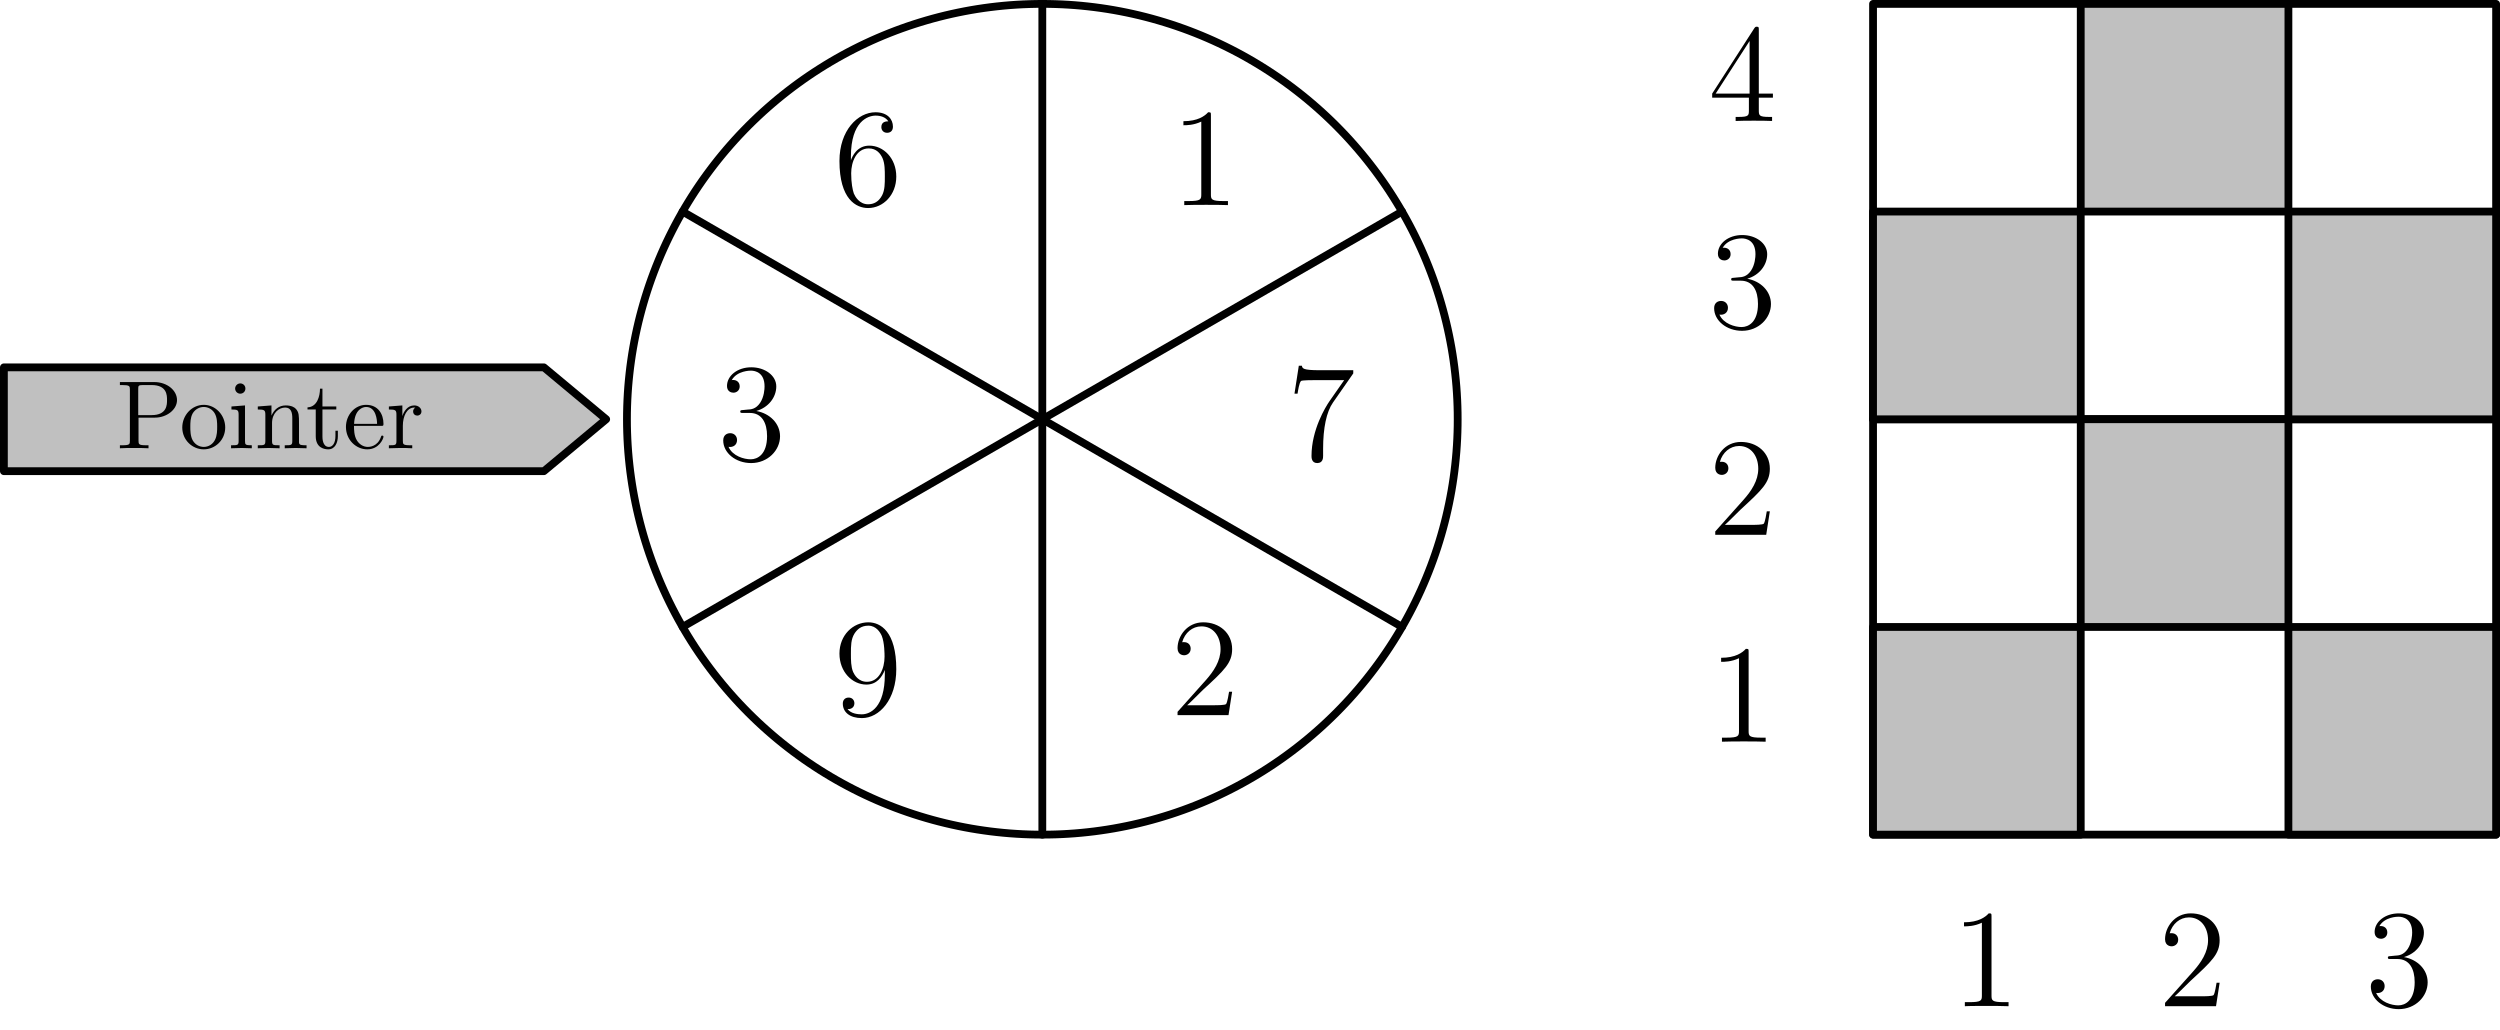 <?xml version='1.0'?>
<!-- This file was generated by dvisvgm 1.6 -->
<svg height='105.839pt' version='1.1' viewBox='56.621 54.06 256.875 105.839' width='256.875pt' xmlns='http://www.w3.org/2000/svg' xmlns:xlink='http://www.w3.org/1999/xlink'>
<defs>
<path d='M4.132 -9.196C4.132 -9.526 4.132 -9.54 3.845 -9.54C3.5 -9.153 2.783 -8.622 1.306 -8.622V-8.206C1.635 -8.206 2.353 -8.206 3.142 -8.579V-1.105C3.142 -0.588 3.099 -0.416 1.836 -0.416H1.392V0C1.779 -0.029 3.171 -0.029 3.644 -0.029S5.495 -0.029 5.882 0V-0.416H5.437C4.175 -0.416 4.132 -0.588 4.132 -1.105V-9.196Z' id='g0-49'/>
<path d='M6.312 -2.41H5.997C5.954 -2.166 5.839 -1.377 5.695 -1.148C5.595 -1.019 4.777 -1.019 4.347 -1.019H1.693C2.08 -1.349 2.955 -2.267 3.328 -2.611C5.509 -4.619 6.312 -5.365 6.312 -6.786C6.312 -8.436 5.007 -9.54 3.343 -9.54S0.703 -8.12 0.703 -6.886C0.703 -6.155 1.334 -6.155 1.377 -6.155C1.679 -6.155 2.052 -6.37 2.052 -6.829C2.052 -7.23 1.779 -7.503 1.377 -7.503C1.248 -7.503 1.219 -7.503 1.176 -7.489C1.449 -8.464 2.224 -9.124 3.156 -9.124C4.376 -9.124 5.122 -8.106 5.122 -6.786C5.122 -5.566 4.419 -4.505 3.601 -3.587L0.703 -0.344V0H5.939L6.312 -2.41Z' id='g0-50'/>
<path d='M2.64 -5.15C2.396 -5.136 2.338 -5.122 2.338 -4.992C2.338 -4.849 2.41 -4.849 2.668 -4.849H3.328C4.548 -4.849 5.093 -3.845 5.093 -2.468C5.093 -0.588 4.117 -0.086 3.414 -0.086C2.726 -0.086 1.549 -0.416 1.133 -1.363C1.592 -1.291 2.008 -1.549 2.008 -2.066C2.008 -2.482 1.707 -2.769 1.306 -2.769C0.961 -2.769 0.588 -2.568 0.588 -2.023C0.588 -0.746 1.865 0.301 3.457 0.301C5.165 0.301 6.427 -1.004 6.427 -2.453C6.427 -3.773 5.365 -4.806 3.988 -5.05C5.236 -5.409 6.04 -6.456 6.04 -7.575C6.04 -8.708 4.863 -9.54 3.472 -9.54C2.037 -9.54 0.976 -8.665 0.976 -7.618C0.976 -7.044 1.42 -6.929 1.635 -6.929C1.937 -6.929 2.281 -7.144 2.281 -7.575C2.281 -8.034 1.937 -8.235 1.621 -8.235C1.535 -8.235 1.506 -8.235 1.463 -8.22C2.008 -9.196 3.357 -9.196 3.429 -9.196C3.902 -9.196 4.835 -8.981 4.835 -7.575C4.835 -7.302 4.792 -6.499 4.376 -5.882C3.945 -5.251 3.457 -5.208 3.07 -5.193L2.64 -5.15Z' id='g0-51'/>
<path d='M5.179 -9.339C5.179 -9.612 5.179 -9.684 4.978 -9.684C4.863 -9.684 4.82 -9.684 4.706 -9.512L0.387 -2.812V-2.396H4.16V-1.09C4.16 -0.56 4.132 -0.416 3.084 -0.416H2.798V0C3.127 -0.029 4.261 -0.029 4.663 -0.029S6.212 -0.029 6.542 0V-0.416H6.255C5.222 -0.416 5.179 -0.56 5.179 -1.09V-2.396H6.628V-2.812H5.179V-9.339ZM4.232 -8.22V-2.812H0.746L4.232 -8.22Z' id='g0-52'/>
<path d='M1.765 -4.992C1.765 -8.622 3.529 -9.196 4.304 -9.196C4.82 -9.196 5.337 -9.038 5.609 -8.608C5.437 -8.608 4.892 -8.608 4.892 -8.02C4.892 -7.704 5.107 -7.431 5.48 -7.431C5.839 -7.431 6.083 -7.647 6.083 -8.063C6.083 -8.809 5.538 -9.54 4.29 -9.54C2.482 -9.54 0.588 -7.69 0.588 -4.533C0.588 -0.588 2.31 0.301 3.529 0.301C5.093 0.301 6.427 -1.062 6.427 -2.927C6.427 -4.835 5.093 -6.111 3.658 -6.111C2.381 -6.111 1.908 -5.007 1.765 -4.605V-4.992ZM3.529 -0.086C2.625 -0.086 2.195 -0.889 2.066 -1.191C1.937 -1.564 1.793 -2.267 1.793 -3.271C1.793 -4.404 2.31 -5.825 3.601 -5.825C4.39 -5.825 4.806 -5.294 5.021 -4.806C5.251 -4.275 5.251 -3.558 5.251 -2.941C5.251 -2.209 5.251 -1.564 4.978 -1.019C4.619 -0.33 4.103 -0.086 3.529 -0.086Z' id='g0-54'/>
<path d='M6.814 -8.909V-9.239H3.357C1.621 -9.239 1.592 -9.425 1.535 -9.698H1.219L0.775 -6.829H1.09C1.133 -7.087 1.262 -7.976 1.449 -8.134C1.564 -8.22 2.64 -8.22 2.841 -8.22H5.882L4.361 -6.04C3.974 -5.48 2.525 -3.127 2.525 -0.43C2.525 -0.273 2.525 0.301 3.113 0.301C3.716 0.301 3.716 -0.258 3.716 -0.445V-1.162C3.716 -3.3 4.06 -4.964 4.734 -5.925L6.814 -8.909Z' id='g0-55'/>
<path d='M5.251 -4.175C5.251 -0.789 3.744 -0.086 2.884 -0.086C2.539 -0.086 1.779 -0.129 1.42 -0.631H1.506C1.607 -0.603 2.123 -0.689 2.123 -1.219C2.123 -1.535 1.908 -1.808 1.535 -1.808S0.933 -1.564 0.933 -1.191C0.933 -0.301 1.65 0.301 2.898 0.301C4.691 0.301 6.427 -1.607 6.427 -4.72C6.427 -8.579 4.82 -9.54 3.558 -9.54C1.98 -9.54 0.588 -8.22 0.588 -6.327S1.922 -3.142 3.357 -3.142C4.419 -3.142 4.964 -3.917 5.251 -4.648V-4.175ZM3.414 -3.429C2.511 -3.429 2.123 -4.16 1.994 -4.433C1.765 -4.978 1.765 -5.667 1.765 -6.312C1.765 -7.116 1.765 -7.804 2.138 -8.393C2.396 -8.78 2.783 -9.196 3.558 -9.196C4.376 -9.196 4.792 -8.479 4.935 -8.149C5.222 -7.446 5.222 -6.226 5.222 -6.011C5.222 -4.806 4.677 -3.429 3.414 -3.429Z' id='g0-57'/>
<path d='M2.262 -3.148H3.945C5.141 -3.148 6.217 -3.955 6.217 -4.951C6.217 -5.928 5.23 -6.804 3.865 -6.804H0.349V-6.496H0.588C1.355 -6.496 1.375 -6.386 1.375 -6.027V-0.777C1.375 -0.418 1.355 -0.309 0.588 -0.309H0.349V0C0.697 -0.03 1.435 -0.03 1.813 -0.03S2.939 -0.03 3.288 0V-0.309H3.049C2.281 -0.309 2.262 -0.418 2.262 -0.777V-3.148ZM2.232 -3.407V-6.097C2.232 -6.426 2.252 -6.496 2.72 -6.496H3.606C5.191 -6.496 5.191 -5.44 5.191 -4.951C5.191 -4.483 5.191 -3.407 3.606 -3.407H2.232Z' id='g1-80'/>
<path d='M1.116 -2.511C1.176 -3.995 2.012 -4.244 2.351 -4.244C3.377 -4.244 3.477 -2.899 3.477 -2.511H1.116ZM1.106 -2.301H3.885C4.105 -2.301 4.135 -2.301 4.135 -2.511C4.135 -3.497 3.597 -4.463 2.351 -4.463C1.196 -4.463 0.279 -3.437 0.279 -2.192C0.279 -0.857 1.325 0.11 2.471 0.11C3.686 0.11 4.135 -0.996 4.135 -1.186C4.135 -1.285 4.055 -1.305 4.005 -1.305C3.915 -1.305 3.895 -1.245 3.875 -1.166C3.527 -0.139 2.63 -0.139 2.531 -0.139C2.032 -0.139 1.634 -0.438 1.405 -0.807C1.106 -1.285 1.106 -1.943 1.106 -2.301Z' id='g1-101'/>
<path d='M1.763 -4.403L0.369 -4.294V-3.985C1.016 -3.985 1.106 -3.925 1.106 -3.437V-0.757C1.106 -0.309 0.996 -0.309 0.329 -0.309V0C0.648 -0.01 1.186 -0.03 1.425 -0.03C1.773 -0.03 2.122 -0.01 2.461 0V-0.309C1.803 -0.309 1.763 -0.359 1.763 -0.747V-4.403ZM1.803 -6.137C1.803 -6.456 1.554 -6.665 1.275 -6.665C0.966 -6.665 0.747 -6.396 0.747 -6.137C0.747 -5.868 0.966 -5.609 1.275 -5.609C1.554 -5.609 1.803 -5.818 1.803 -6.137Z' id='g1-105'/>
<path d='M1.096 -3.427V-0.757C1.096 -0.309 0.986 -0.309 0.319 -0.309V0C0.667 -0.01 1.176 -0.03 1.445 -0.03C1.704 -0.03 2.222 -0.01 2.56 0V-0.309C1.893 -0.309 1.783 -0.309 1.783 -0.757V-2.59C1.783 -3.626 2.491 -4.184 3.128 -4.184C3.756 -4.184 3.865 -3.646 3.865 -3.078V-0.757C3.865 -0.309 3.756 -0.309 3.088 -0.309V0C3.437 -0.01 3.945 -0.03 4.214 -0.03C4.473 -0.03 4.991 -0.01 5.33 0V-0.309C4.812 -0.309 4.563 -0.309 4.553 -0.608V-2.511C4.553 -3.367 4.553 -3.676 4.244 -4.035C4.105 -4.204 3.776 -4.403 3.198 -4.403C2.471 -4.403 2.002 -3.975 1.724 -3.357V-4.403L0.319 -4.294V-3.985C1.016 -3.985 1.096 -3.915 1.096 -3.427Z' id='g1-110'/>
<path d='M4.692 -2.132C4.692 -3.407 3.696 -4.463 2.491 -4.463C1.245 -4.463 0.279 -3.377 0.279 -2.132C0.279 -0.847 1.315 0.11 2.481 0.11C3.686 0.11 4.692 -0.867 4.692 -2.132ZM2.491 -0.139C2.062 -0.139 1.624 -0.349 1.355 -0.807C1.106 -1.245 1.106 -1.853 1.106 -2.212C1.106 -2.6 1.106 -3.138 1.345 -3.577C1.614 -4.035 2.082 -4.244 2.481 -4.244C2.919 -4.244 3.347 -4.025 3.606 -3.597S3.865 -2.59 3.865 -2.212C3.865 -1.853 3.865 -1.315 3.646 -0.877C3.427 -0.428 2.989 -0.139 2.491 -0.139Z' id='g1-111'/>
<path d='M1.664 -3.308V-4.403L0.279 -4.294V-3.985C0.976 -3.985 1.056 -3.915 1.056 -3.427V-0.757C1.056 -0.309 0.946 -0.309 0.279 -0.309V0C0.667 -0.01 1.136 -0.03 1.415 -0.03C1.813 -0.03 2.281 -0.03 2.68 0V-0.309H2.471C1.734 -0.309 1.714 -0.418 1.714 -0.777V-2.311C1.714 -3.298 2.132 -4.184 2.889 -4.184C2.959 -4.184 2.979 -4.184 2.999 -4.174C2.969 -4.164 2.77 -4.045 2.77 -3.786C2.77 -3.507 2.979 -3.357 3.198 -3.357C3.377 -3.357 3.626 -3.477 3.626 -3.796S3.318 -4.403 2.889 -4.403C2.162 -4.403 1.803 -3.736 1.664 -3.308Z' id='g1-114'/>
<path d='M1.724 -3.985H3.148V-4.294H1.724V-6.127H1.474C1.465 -5.31 1.166 -4.244 0.189 -4.204V-3.985H1.036V-1.235C1.036 -0.01 1.963 0.11 2.321 0.11C3.029 0.11 3.308 -0.598 3.308 -1.235V-1.803H3.059V-1.255C3.059 -0.518 2.76 -0.139 2.391 -0.139C1.724 -0.139 1.724 -1.046 1.724 -1.215V-3.985Z' id='g1-116'/>
</defs>
<g id='page1'>
<g transform='matrix(1 0 0 1 163.719 97.139)'>
<path d='M 42.679 0C 42.679 -0.223 42.677 -0.447 42.674 -0.67C 42.67 -0.894 42.665 -1.117 42.658 -1.341C 42.651 -1.564 42.642 -1.787 42.632 -2.01C 42.621 -2.234 42.609 -2.457 42.595 -2.68C 42.581 -2.903 42.565 -3.126 42.548 -3.349C 42.53 -3.571 42.511 -3.794 42.49 -4.016C 42.469 -4.239 42.446 -4.461 42.421 -4.683C 42.397 -4.905 42.371 -5.127 42.343 -5.349C 42.315 -5.571 42.285 -5.792 42.253 -6.014C 42.222 -6.235 42.189 -6.456 42.154 -6.676C 42.119 -6.897 42.082 -7.118 42.044 -7.338C 42.005 -7.558 41.965 -7.778 41.923 -7.997C 41.881 -8.217 41.838 -8.436 41.792 -8.655C 41.747 -8.874 41.7 -9.092 41.651 -9.31C 41.602 -9.528 41.552 -9.746 41.5 -9.963C 41.448 -10.181 41.394 -10.397 41.338 -10.614C 41.283 -10.83 41.225 -11.046 41.166 -11.262C 41.108 -11.477 41.047 -11.693 40.984 -11.907C 40.922 -12.122 40.858 -12.336 40.792 -12.549C 40.727 -12.763 40.659 -12.976 40.59 -13.189C 40.521 -13.401 40.45 -13.613 40.378 -13.825C 40.306 -14.036 40.232 -14.247 40.156 -14.457C 40.08 -14.667 40.003 -14.877 39.924 -15.086C 39.845 -15.295 39.764 -15.504 39.682 -15.711C 39.6 -15.919 39.516 -16.126 39.43 -16.333C 39.345 -16.539 39.258 -16.745 39.169 -16.95C 39.08 -17.155 38.99 -17.359 38.898 -17.563C 38.806 -17.767 38.712 -17.97 38.617 -18.172C 38.522 -18.374 38.425 -18.576 38.327 -18.776C 38.229 -18.977 38.129 -19.177 38.027 -19.376C 37.926 -19.575 37.823 -19.773 37.718 -19.971C 37.614 -20.168 37.508 -20.365 37.4 -20.561C 37.292 -20.757 37.183 -20.952 37.072 -21.146C 36.962 -21.34 36.849 -21.533 36.736 -21.725C 36.622 -21.918 36.507 -22.109 36.39 -22.3C 36.273 -22.49 36.155 -22.68 36.035 -22.869C 35.915 -23.057 35.794 -23.245 35.672 -23.432C 35.549 -23.619 35.425 -23.804 35.299 -23.989C 35.173 -24.174 35.046 -24.358 34.918 -24.541C 34.789 -24.724 34.66 -24.905 34.528 -25.086C 34.397 -25.267 34.264 -25.447 34.13 -25.625C 33.996 -25.804 33.86 -25.982 33.723 -26.158C 33.586 -26.335 33.448 -26.51 33.308 -26.685C 33.168 -26.859 33.027 -27.032 32.885 -27.205C 32.742 -27.377 32.599 -27.548 32.453 -27.718C 32.308 -27.888 32.162 -28.057 32.014 -28.224C 31.866 -28.392 31.717 -28.558 31.567 -28.724C 31.416 -28.889 31.265 -29.053 31.112 -29.216C 30.959 -29.379 30.805 -29.541 30.649 -29.701C 30.494 -29.861 30.337 -30.021 30.179 -30.179C 30.021 -30.337 29.861 -30.494 29.701 -30.649C 29.541 -30.805 29.379 -30.959 29.216 -31.112C 29.053 -31.265 28.889 -31.416 28.724 -31.567C 28.558 -31.717 28.392 -31.866 28.224 -32.014C 28.057 -32.162 27.888 -32.308 27.718 -32.453C 27.548 -32.599 27.377 -32.742 27.205 -32.885C 27.032 -33.027 26.859 -33.168 26.685 -33.308C 26.51 -33.448 26.335 -33.586 26.158 -33.723C 25.982 -33.86 25.804 -33.996 25.625 -34.13C 25.447 -34.264 25.267 -34.397 25.086 -34.528C 24.905 -34.66 24.724 -34.789 24.541 -34.918C 24.358 -35.046 24.174 -35.173 23.989 -35.299C 23.804 -35.425 23.619 -35.549 23.432 -35.672C 23.245 -35.794 23.057 -35.915 22.869 -36.035C 22.68 -36.155 22.49 -36.273 22.3 -36.39C 22.109 -36.507 21.918 -36.622 21.725 -36.736C 21.533 -36.849 21.34 -36.962 21.146 -37.072C 20.952 -37.183 20.757 -37.292 20.561 -37.4C 20.365 -37.508 20.168 -37.614 19.971 -37.718C 19.773 -37.823 19.575 -37.926 19.376 -38.027C 19.177 -38.129 18.977 -38.229 18.776 -38.327C 18.576 -38.425 18.374 -38.522 18.172 -38.617C 17.97 -38.712 17.767 -38.806 17.563 -38.898C 17.359 -38.99 17.155 -39.08 16.95 -39.169C 16.745 -39.258 16.539 -39.345 16.333 -39.43C 16.126 -39.516 15.919 -39.6 15.711 -39.682C 15.504 -39.764 15.295 -39.845 15.086 -39.924C 14.877 -40.003 14.667 -40.08 14.457 -40.156C 14.247 -40.232 14.036 -40.306 13.825 -40.378C 13.613 -40.45 13.401 -40.521 13.189 -40.59C 12.976 -40.659 12.763 -40.727 12.549 -40.792C 12.336 -40.858 12.122 -40.922 11.907 -40.984C 11.693 -41.047 11.477 -41.108 11.262 -41.166C 11.046 -41.225 10.83 -41.283 10.614 -41.338C 10.397 -41.394 10.181 -41.448 9.963 -41.5C 9.746 -41.552 9.528 -41.602 9.31 -41.651C 9.092 -41.7 8.874 -41.747 8.655 -41.792C 8.436 -41.838 8.217 -41.881 7.997 -41.923C 7.778 -41.965 7.558 -42.005 7.338 -42.044C 7.118 -42.082 6.897 -42.119 6.676 -42.154C 6.456 -42.189 6.235 -42.222 6.014 -42.253C 5.792 -42.285 5.571 -42.315 5.349 -42.343C 5.127 -42.371 4.905 -42.397 4.683 -42.421C 4.461 -42.446 4.239 -42.469 4.016 -42.49C 3.794 -42.511 3.571 -42.53 3.349 -42.548C 3.126 -42.565 2.903 -42.581 2.68 -42.595C 2.457 -42.609 2.234 -42.621 2.01 -42.632C 1.787 -42.642 1.564 -42.651 1.341 -42.658C 1.117 -42.665 0.894 -42.67 0.67 -42.674C 0.447 -42.677 0.223 -42.679 2.61334e-15 -42.679C -0.223 -42.679 -0.447 -42.677 -0.67 -42.674C -0.894 -42.67 -1.117 -42.665 -1.341 -42.658C -1.564 -42.651 -1.787 -42.642 -2.01 -42.632C -2.234 -42.621 -2.457 -42.609 -2.68 -42.595C -2.903 -42.581 -3.126 -42.565 -3.349 -42.548C -3.571 -42.53 -3.794 -42.511 -4.016 -42.49C -4.239 -42.469 -4.461 -42.446 -4.683 -42.421C -4.905 -42.397 -5.127 -42.371 -5.349 -42.343C -5.571 -42.315 -5.792 -42.285 -6.014 -42.253C -6.235 -42.222 -6.456 -42.189 -6.676 -42.154C -6.897 -42.119 -7.118 -42.082 -7.338 -42.044C -7.558 -42.005 -7.778 -41.965 -7.997 -41.923C -8.217 -41.881 -8.436 -41.838 -8.655 -41.792C -8.874 -41.747 -9.092 -41.7 -9.31 -41.651C -9.528 -41.602 -9.746 -41.552 -9.963 -41.5C -10.181 -41.448 -10.397 -41.394 -10.614 -41.338C -10.83 -41.283 -11.046 -41.225 -11.262 -41.166C -11.477 -41.108 -11.693 -41.047 -11.907 -40.984C -12.122 -40.922 -12.336 -40.858 -12.549 -40.792C -12.763 -40.727 -12.976 -40.659 -13.189 -40.59C -13.401 -40.521 -13.613 -40.45 -13.825 -40.378C -14.036 -40.306 -14.247 -40.232 -14.457 -40.156C -14.667 -40.08 -14.877 -40.003 -15.086 -39.924C -15.295 -39.845 -15.504 -39.764 -15.711 -39.682C -15.919 -39.6 -16.126 -39.516 -16.333 -39.43C -16.539 -39.345 -16.745 -39.258 -16.95 -39.169C -17.155 -39.08 -17.359 -38.99 -17.563 -38.898C -17.767 -38.806 -17.97 -38.712 -18.172 -38.617C -18.374 -38.522 -18.576 -38.425 -18.776 -38.327C -18.977 -38.229 -19.177 -38.129 -19.376 -38.027C -19.575 -37.926 -19.773 -37.823 -19.971 -37.718C -20.168 -37.614 -20.365 -37.508 -20.561 -37.4C -20.757 -37.292 -20.952 -37.183 -21.146 -37.072C -21.34 -36.962 -21.533 -36.849 -21.725 -36.736C -21.918 -36.622 -22.109 -36.507 -22.3 -36.39C -22.49 -36.273 -22.68 -36.155 -22.869 -36.035C -23.057 -35.915 -23.245 -35.794 -23.432 -35.672C -23.619 -35.549 -23.804 -35.425 -23.989 -35.299C -24.174 -35.173 -24.358 -35.046 -24.541 -34.918C -24.724 -34.789 -24.905 -34.66 -25.086 -34.528C -25.267 -34.397 -25.447 -34.264 -25.625 -34.13C -25.804 -33.996 -25.982 -33.86 -26.158 -33.723C -26.335 -33.586 -26.51 -33.448 -26.685 -33.308C -26.859 -33.168 -27.032 -33.027 -27.205 -32.885C -27.377 -32.742 -27.548 -32.599 -27.718 -32.453C -27.888 -32.308 -28.057 -32.162 -28.224 -32.014C -28.392 -31.866 -28.558 -31.717 -28.724 -31.567C -28.889 -31.416 -29.053 -31.265 -29.216 -31.112C -29.379 -30.959 -29.541 -30.805 -29.701 -30.649C -29.861 -30.494 -30.021 -30.337 -30.179 -30.179C -30.337 -30.021 -30.494 -29.861 -30.649 -29.701C -30.805 -29.541 -30.959 -29.379 -31.112 -29.216C -31.265 -29.053 -31.416 -28.889 -31.567 -28.724C -31.717 -28.558 -31.866 -28.392 -32.014 -28.224C -32.162 -28.057 -32.308 -27.888 -32.453 -27.718C -32.599 -27.548 -32.742 -27.377 -32.885 -27.205C -33.027 -27.032 -33.168 -26.859 -33.308 -26.685C -33.448 -26.51 -33.586 -26.335 -33.723 -26.158C -33.86 -25.982 -33.996 -25.804 -34.13 -25.625C -34.264 -25.447 -34.397 -25.267 -34.528 -25.086C -34.66 -24.905 -34.789 -24.724 -34.918 -24.541C -35.046 -24.358 -35.173 -24.174 -35.299 -23.989C -35.425 -23.804 -35.549 -23.619 -35.672 -23.432C -35.794 -23.245 -35.915 -23.057 -36.035 -22.869C -36.155 -22.68 -36.273 -22.49 -36.39 -22.3C -36.507 -22.109 -36.622 -21.918 -36.736 -21.725C -36.849 -21.533 -36.962 -21.34 -37.072 -21.146C -37.183 -20.952 -37.292 -20.757 -37.4 -20.561C -37.508 -20.365 -37.614 -20.168 -37.718 -19.971C -37.823 -19.773 -37.926 -19.575 -38.027 -19.376C -38.129 -19.177 -38.229 -18.977 -38.327 -18.776C -38.425 -18.576 -38.522 -18.374 -38.617 -18.172C -38.712 -17.97 -38.806 -17.767 -38.898 -17.563C -38.99 -17.359 -39.08 -17.155 -39.169 -16.95C -39.258 -16.745 -39.345 -16.539 -39.43 -16.333C -39.516 -16.126 -39.6 -15.919 -39.682 -15.711C -39.764 -15.504 -39.845 -15.295 -39.924 -15.086C -40.003 -14.877 -40.08 -14.667 -40.156 -14.457C -40.232 -14.247 -40.306 -14.036 -40.378 -13.825C -40.45 -13.613 -40.521 -13.401 -40.59 -13.189C -40.659 -12.976 -40.727 -12.763 -40.792 -12.549C -40.858 -12.336 -40.922 -12.122 -40.984 -11.907C -41.047 -11.693 -41.108 -11.477 -41.166 -11.262C -41.225 -11.046 -41.283 -10.83 -41.338 -10.614C -41.394 -10.397 -41.448 -10.181 -41.5 -9.963C -41.552 -9.746 -41.602 -9.528 -41.651 -9.31C -41.7 -9.092 -41.747 -8.874 -41.792 -8.655C -41.838 -8.436 -41.881 -8.217 -41.923 -7.997C -41.965 -7.778 -42.005 -7.558 -42.044 -7.338C -42.082 -7.118 -42.119 -6.897 -42.154 -6.676C -42.189 -6.456 -42.222 -6.235 -42.253 -6.014C -42.285 -5.792 -42.315 -5.571 -42.343 -5.349C -42.371 -5.127 -42.397 -4.905 -42.421 -4.683C -42.446 -4.461 -42.469 -4.239 -42.49 -4.016C -42.511 -3.794 -42.53 -3.571 -42.548 -3.349C -42.565 -3.126 -42.581 -2.903 -42.595 -2.68C -42.609 -2.457 -42.621 -2.234 -42.632 -2.01C -42.642 -1.787 -42.651 -1.564 -42.658 -1.341C -42.665 -1.117 -42.67 -0.894 -42.674 -0.67C -42.677 -0.447 -42.679 -0.223 -42.679 -5.22669e-15C -42.679 0.223 -42.677 0.447 -42.674 0.67C -42.67 0.894 -42.665 1.117 -42.658 1.341C -42.651 1.564 -42.642 1.787 -42.632 2.01C -42.621 2.234 -42.609 2.457 -42.595 2.68C -42.581 2.903 -42.565 3.126 -42.548 3.349C -42.53 3.571 -42.511 3.794 -42.49 4.016C -42.469 4.239 -42.446 4.461 -42.421 4.683C -42.397 4.905 -42.371 5.127 -42.343 5.349C -42.315 5.571 -42.285 5.792 -42.253 6.014C -42.222 6.235 -42.189 6.456 -42.154 6.676C -42.119 6.897 -42.082 7.118 -42.044 7.338C -42.005 7.558 -41.965 7.778 -41.923 7.997C -41.881 8.217 -41.838 8.436 -41.792 8.655C -41.747 8.874 -41.7 9.092 -41.651 9.31C -41.602 9.528 -41.552 9.746 -41.5 9.963C -41.448 10.181 -41.394 10.397 -41.338 10.614C -41.283 10.83 -41.225 11.046 -41.166 11.262C -41.108 11.477 -41.047 11.693 -40.984 11.907C -40.922 12.122 -40.858 12.336 -40.792 12.549C -40.727 12.763 -40.659 12.976 -40.59 13.189C -40.521 13.401 -40.45 13.613 -40.378 13.825C -40.306 14.036 -40.232 14.247 -40.156 14.457C -40.08 14.667 -40.003 14.877 -39.924 15.086C -39.845 15.295 -39.764 15.504 -39.682 15.711C -39.6 15.919 -39.516 16.126 -39.43 16.333C -39.345 16.539 -39.258 16.745 -39.169 16.95C -39.08 17.155 -38.99 17.359 -38.898 17.563C -38.806 17.767 -38.712 17.97 -38.617 18.172C -38.522 18.374 -38.425 18.576 -38.327 18.776C -38.229 18.977 -38.129 19.177 -38.027 19.376C -37.926 19.575 -37.823 19.773 -37.718 19.971C -37.614 20.168 -37.508 20.365 -37.4 20.561C -37.292 20.757 -37.183 20.952 -37.072 21.146C -36.962 21.34 -36.849 21.533 -36.736 21.725C -36.622 21.918 -36.507 22.109 -36.39 22.3C -36.273 22.49 -36.155 22.68 -36.035 22.869C -35.915 23.057 -35.794 23.245 -35.672 23.432C -35.549 23.619 -35.425 23.804 -35.299 23.989C -35.173 24.174 -35.046 24.358 -34.918 24.541C -34.789 24.724 -34.66 24.905 -34.528 25.086C -34.397 25.267 -34.264 25.447 -34.13 25.625C -33.996 25.804 -33.86 25.982 -33.723 26.158C -33.586 26.335 -33.448 26.51 -33.308 26.685C -33.168 26.859 -33.027 27.032 -32.885 27.205C -32.742 27.377 -32.599 27.548 -32.453 27.718C -32.308 27.888 -32.162 28.057 -32.014 28.224C -31.866 28.392 -31.717 28.558 -31.567 28.724C -31.416 28.889 -31.265 29.053 -31.112 29.216C -30.959 29.379 -30.805 29.541 -30.649 29.701C -30.494 29.861 -30.337 30.021 -30.179 30.179C -30.021 30.337 -29.861 30.494 -29.701 30.649C -29.541 30.805 -29.379 30.959 -29.216 31.112C -29.053 31.265 -28.889 31.416 -28.724 31.567C -28.558 31.717 -28.392 31.866 -28.224 32.014C -28.057 32.162 -27.888 32.308 -27.718 32.453C -27.548 32.599 -27.377 32.742 -27.205 32.885C -27.032 33.027 -26.859 33.168 -26.685 33.308C -26.51 33.448 -26.335 33.586 -26.158 33.723C -25.982 33.86 -25.804 33.996 -25.625 34.13C -25.447 34.264 -25.267 34.397 -25.086 34.528C -24.905 34.66 -24.724 34.789 -24.541 34.918C -24.358 35.046 -24.174 35.173 -23.989 35.299C -23.804 35.425 -23.619 35.549 -23.432 35.672C -23.245 35.794 -23.057 35.915 -22.869 36.035C -22.68 36.155 -22.49 36.273 -22.3 36.39C -22.109 36.507 -21.918 36.622 -21.725 36.736C -21.533 36.849 -21.34 36.962 -21.146 37.072C -20.952 37.183 -20.757 37.292 -20.561 37.4C -20.365 37.508 -20.168 37.614 -19.971 37.718C -19.773 37.823 -19.575 37.926 -19.376 38.027C -19.177 38.129 -18.977 38.229 -18.776 38.327C -18.576 38.425 -18.374 38.522 -18.172 38.617C -17.97 38.712 -17.767 38.806 -17.563 38.898C -17.359 38.99 -17.155 39.08 -16.95 39.169C -16.745 39.258 -16.539 39.345 -16.333 39.43C -16.126 39.516 -15.919 39.6 -15.711 39.682C -15.504 39.764 -15.295 39.845 -15.086 39.924C -14.877 40.003 -14.667 40.08 -14.457 40.156C -14.247 40.232 -14.036 40.306 -13.825 40.378C -13.613 40.45 -13.401 40.521 -13.189 40.59C -12.976 40.659 -12.763 40.727 -12.549 40.792C -12.336 40.858 -12.122 40.922 -11.907 40.984C -11.693 41.047 -11.477 41.108 -11.262 41.166C -11.046 41.225 -10.83 41.283 -10.614 41.338C -10.397 41.394 -10.181 41.448 -9.963 41.5C -9.746 41.552 -9.528 41.602 -9.31 41.651C -9.092 41.7 -8.874 41.747 -8.655 41.792C -8.436 41.838 -8.217 41.881 -7.997 41.923C -7.778 41.965 -7.558 42.005 -7.338 42.044C -7.118 42.082 -6.897 42.119 -6.676 42.154C -6.456 42.189 -6.235 42.222 -6.014 42.253C -5.792 42.285 -5.571 42.315 -5.349 42.343C -5.127 42.371 -4.905 42.397 -4.683 42.421C -4.461 42.446 -4.239 42.469 -4.016 42.49C -3.794 42.511 -3.571 42.53 -3.349 42.548C -3.126 42.565 -2.903 42.581 -2.68 42.595C -2.457 42.609 -2.234 42.621 -2.01 42.632C -1.787 42.642 -1.564 42.651 -1.341 42.658C -1.117 42.665 -0.894 42.67 -0.67 42.674C -0.447 42.677 -0.223 42.679 -7.84003e-15 42.679C 0.223 42.679 0.447 42.677 0.67 42.674C 0.894 42.67 1.117 42.665 1.341 42.658C 1.564 42.651 1.787 42.642 2.01 42.632C 2.234 42.621 2.457 42.609 2.68 42.595C 2.903 42.581 3.126 42.565 3.349 42.548C 3.571 42.53 3.794 42.511 4.016 42.49C 4.239 42.469 4.461 42.446 4.683 42.421C 4.905 42.397 5.127 42.371 5.349 42.343C 5.571 42.315 5.792 42.285 6.014 42.253C 6.235 42.222 6.456 42.189 6.676 42.154C 6.897 42.119 7.118 42.082 7.338 42.044C 7.558 42.005 7.778 41.965 7.997 41.923C 8.217 41.881 8.436 41.838 8.655 41.792C 8.874 41.747 9.092 41.7 9.31 41.651C 9.528 41.602 9.746 41.552 9.963 41.5C 10.181 41.448 10.397 41.394 10.614 41.338C 10.83 41.283 11.046 41.225 11.262 41.166C 11.477 41.108 11.693 41.047 11.907 40.984C 12.122 40.922 12.336 40.858 12.549 40.792C 12.763 40.727 12.976 40.659 13.189 40.59C 13.401 40.521 13.613 40.45 13.825 40.378C 14.036 40.306 14.247 40.232 14.457 40.156C 14.667 40.08 14.877 40.003 15.086 39.924C 15.295 39.845 15.504 39.764 15.711 39.682C 15.919 39.6 16.126 39.516 16.333 39.43C 16.539 39.345 16.745 39.258 16.95 39.169C 17.155 39.08 17.359 38.99 17.563 38.898C 17.767 38.806 17.97 38.712 18.172 38.617C 18.374 38.522 18.576 38.425 18.776 38.327C 18.977 38.229 19.177 38.129 19.376 38.027C 19.575 37.926 19.773 37.823 19.971 37.718C 20.168 37.614 20.365 37.508 20.561 37.4C 20.757 37.292 20.952 37.183 21.146 37.072C 21.34 36.962 21.533 36.849 21.725 36.736C 21.918 36.622 22.109 36.507 22.3 36.39C 22.49 36.273 22.68 36.155 22.869 36.035C 23.057 35.915 23.245 35.794 23.432 35.672C 23.619 35.549 23.804 35.425 23.989 35.299C 24.174 35.173 24.358 35.046 24.541 34.918C 24.724 34.789 24.905 34.66 25.086 34.528C 25.267 34.397 25.447 34.264 25.625 34.13C 25.804 33.996 25.982 33.86 26.158 33.723C 26.335 33.586 26.51 33.448 26.685 33.308C 26.859 33.168 27.032 33.027 27.205 32.885C 27.377 32.742 27.548 32.599 27.718 32.453C 27.888 32.308 28.057 32.162 28.224 32.014C 28.392 31.866 28.558 31.717 28.724 31.567C 28.889 31.416 29.053 31.265 29.216 31.112C 29.379 30.959 29.541 30.805 29.701 30.649C 29.861 30.494 30.021 30.337 30.179 30.179C 30.337 30.021 30.494 29.861 30.649 29.701C 30.805 29.541 30.959 29.379 31.112 29.216C 31.265 29.053 31.416 28.889 31.567 28.724C 31.717 28.558 31.866 28.392 32.014 28.224C 32.162 28.057 32.308 27.888 32.453 27.718C 32.599 27.548 32.742 27.377 32.885 27.205C 33.027 27.032 33.168 26.859 33.308 26.685C 33.448 26.51 33.586 26.335 33.723 26.158C 33.86 25.982 33.996 25.804 34.13 25.625C 34.264 25.447 34.397 25.267 34.528 25.086C 34.66 24.905 34.789 24.724 34.918 24.541C 35.046 24.358 35.173 24.174 35.299 23.989C 35.425 23.804 35.549 23.619 35.672 23.432C 35.794 23.245 35.915 23.057 36.035 22.869C 36.155 22.68 36.273 22.49 36.39 22.3C 36.507 22.109 36.622 21.918 36.736 21.725C 36.849 21.533 36.962 21.34 37.072 21.146C 37.183 20.952 37.292 20.757 37.4 20.561C 37.508 20.365 37.614 20.168 37.718 19.971C 37.823 19.773 37.926 19.575 38.027 19.376C 38.129 19.177 38.229 18.977 38.327 18.776C 38.425 18.576 38.522 18.374 38.617 18.172C 38.712 17.97 38.806 17.767 38.898 17.563C 38.99 17.359 39.08 17.155 39.169 16.95C 39.258 16.745 39.345 16.539 39.43 16.333C 39.516 16.126 39.6 15.919 39.682 15.711C 39.764 15.504 39.845 15.295 39.924 15.086C 40.003 14.877 40.08 14.667 40.156 14.457C 40.232 14.247 40.306 14.036 40.378 13.825C 40.45 13.613 40.521 13.401 40.59 13.189C 40.659 12.976 40.727 12.763 40.792 12.549C 40.858 12.336 40.922 12.122 40.984 11.907C 41.047 11.693 41.108 11.477 41.166 11.262C 41.225 11.046 41.283 10.83 41.338 10.614C 41.394 10.397 41.448 10.181 41.5 9.963C 41.552 9.746 41.602 9.528 41.651 9.31C 41.7 9.092 41.747 8.874 41.792 8.655C 41.838 8.436 41.881 8.217 41.923 7.997C 41.965 7.778 42.005 7.558 42.044 7.338C 42.082 7.118 42.119 6.897 42.154 6.676C 42.189 6.456 42.222 6.235 42.253 6.014C 42.285 5.792 42.315 5.571 42.343 5.349C 42.371 5.127 42.397 4.905 42.421 4.683C 42.446 4.461 42.469 4.239 42.49 4.016C 42.511 3.794 42.53 3.571 42.548 3.349C 42.565 3.126 42.581 2.903 42.595 2.68C 42.609 2.457 42.621 2.234 42.632 2.01C 42.642 1.787 42.651 1.564 42.658 1.341C 42.665 1.117 42.67 0.894 42.674 0.67C 42.677 0.447 42.679 0.223 42.679 0Z' fill='none' stroke='#000000' stroke-linecap='round' stroke-linejoin='round' stroke-miterlimit='10.037' stroke-width='0.8'/>
</g>
<g transform='matrix(1 0 0 1 163.719 97.139)'>
<path d='M 0 0L 36.961 -21.34' fill='none' stroke='#000000' stroke-linecap='round' stroke-linejoin='round' stroke-miterlimit='10.037' stroke-width='0.8'/>
</g>
<g transform='matrix(1 0 0 1 163.719 97.139)'>
<path d='M 0 0L 2.61334e-15 -42.679' fill='none' stroke='#000000' stroke-linecap='round' stroke-linejoin='round' stroke-miterlimit='10.037' stroke-width='0.8'/>
</g>
<g transform='matrix(1 0 0 1 163.719 97.139)'>
<path d='M 0 0L -36.961 -21.34' fill='none' stroke='#000000' stroke-linecap='round' stroke-linejoin='round' stroke-miterlimit='10.037' stroke-width='0.8'/>
</g>
<g transform='matrix(1 0 0 1 163.719 97.139)'>
<path d='M 0 0L -36.961 21.34' fill='none' stroke='#000000' stroke-linecap='round' stroke-linejoin='round' stroke-miterlimit='10.037' stroke-width='0.8'/>
</g>
<g transform='matrix(1 0 0 1 163.719 97.139)'>
<path d='M 0 0L -7.84003e-15 42.679' fill='none' stroke='#000000' stroke-linecap='round' stroke-linejoin='round' stroke-miterlimit='10.037' stroke-width='0.8'/>
</g>
<g transform='matrix(1 0 0 1 163.719 97.139)'>
<path d='M 0 0L 36.961 21.34' fill='none' stroke='#000000' stroke-linecap='round' stroke-linejoin='round' stroke-miterlimit='10.037' stroke-width='0.8'/>
</g><use x='188.854' xlink:href='#g0-55' y='101.339'/>
<use x='176.911' xlink:href='#g0-49' y='75.135'/>
<use x='142.287' xlink:href='#g0-54' y='75.135'/>
<use x='130.344' xlink:href='#g0-51' y='101.339'/>
<use x='142.287' xlink:href='#g0-57' y='127.543'/>
<use x='176.911' xlink:href='#g0-50' y='127.543'/>

<g transform='matrix(1 0 0 1 163.719 97.139)'>
<path d='M 85.358 0L 149.377 0L 149.377 -42.679L 85.358 -42.679L 85.358 0Z' fill='none' stroke='#000000' stroke-linecap='round' stroke-linejoin='round' stroke-miterlimit='10.037' stroke-width='0.8'/>
</g>
<g transform='matrix(1 0 0 1 163.719 97.139)'>
<path d='M 85.358 0L 149.377 0L 149.377 42.679L 85.358 42.679L 85.358 0Z' fill='none' stroke='#000000' stroke-linecap='round' stroke-linejoin='round' stroke-miterlimit='10.037' stroke-width='0.8'/>
</g>
<g transform='matrix(1 0 0 1 163.719 97.139)'>
<path d='M 106.698 -21.34L 106.698 -42.679L 128.037 -42.679L 128.037 -21.34L 106.698 -21.34Z' fill='#c0c0c0'/>
</g>
<g transform='matrix(1 0 0 1 163.719 97.139)'>
<path d='M 106.698 -21.34L 106.698 -42.679L 128.037 -42.679L 128.037 -21.34L 106.698 -21.34Z' fill='none' stroke='#000000' stroke-linecap='round' stroke-linejoin='round' stroke-miterlimit='10.037' stroke-width='0.8'/>
</g>
<g transform='matrix(1 0 0 1 163.719 97.139)'>
<path d='M 85.358 0L 85.358 -21.34L 106.698 -21.34L 106.698 0L 85.358 0Z' fill='#c0c0c0'/>
</g>
<g transform='matrix(1 0 0 1 163.719 97.139)'>
<path d='M 85.358 0L 85.358 -21.34L 106.698 -21.34L 106.698 0L 85.358 0Z' fill='none' stroke='#000000' stroke-linecap='round' stroke-linejoin='round' stroke-miterlimit='10.037' stroke-width='0.8'/>
</g>
<g transform='matrix(1 0 0 1 163.719 97.139)'>
<path d='M 128.037 0L 128.037 -21.34L 149.377 -21.34L 149.377 0L 128.037 0Z' fill='#c0c0c0'/>
</g>
<g transform='matrix(1 0 0 1 163.719 97.139)'>
<path d='M 128.037 0L 128.037 -21.34L 149.377 -21.34L 149.377 0L 128.037 0Z' fill='none' stroke='#000000' stroke-linecap='round' stroke-linejoin='round' stroke-miterlimit='10.037' stroke-width='0.8'/>
</g>
<g transform='matrix(1 0 0 1 163.719 97.139)'>
<path d='M 106.698 21.34L 106.698 0L 128.037 0L 128.037 21.34L 106.698 21.34Z' fill='#c0c0c0'/>
</g>
<g transform='matrix(1 0 0 1 163.719 97.139)'>
<path d='M 106.698 21.34L 106.698 0L 128.037 0L 128.037 21.34L 106.698 21.34Z' fill='none' stroke='#000000' stroke-linecap='round' stroke-linejoin='round' stroke-miterlimit='10.037' stroke-width='0.8'/>
</g>
<g transform='matrix(1 0 0 1 163.719 97.139)'>
<path d='M 85.358 42.679L 85.358 21.34L 106.698 21.34L 106.698 42.679L 85.358 42.679Z' fill='#c0c0c0'/>
</g>
<g transform='matrix(1 0 0 1 163.719 97.139)'>
<path d='M 85.358 42.679L 85.358 21.34L 106.698 21.34L 106.698 42.679L 85.358 42.679Z' fill='none' stroke='#000000' stroke-linecap='round' stroke-linejoin='round' stroke-miterlimit='10.037' stroke-width='0.8'/>
</g>
<g transform='matrix(1 0 0 1 163.719 97.139)'>
<path d='M 128.037 42.679L 128.037 21.34L 149.377 21.34L 149.377 42.679L 128.037 42.679Z' fill='#c0c0c0'/>
</g>
<g transform='matrix(1 0 0 1 163.719 97.139)'>
<path d='M 128.037 42.679L 128.037 21.34L 149.377 21.34L 149.377 42.679L 128.037 42.679Z' fill='none' stroke='#000000' stroke-linecap='round' stroke-linejoin='round' stroke-miterlimit='10.037' stroke-width='0.8'/>
</g>
<g transform='matrix(1 0 0 1 163.719 97.139)'>
<path d='M -106.698 5.335L -106.698 -5.335L -51.215 -5.335L -44.813 -0L -51.215 5.335L -106.698 5.335Z' fill='#c0c0c0'/>
</g>
<g transform='matrix(1 0 0 1 163.719 97.139)'>
<path d='M -106.698 5.335L -106.698 -5.335L -51.215 -5.335L -44.813 -0L -51.215 5.335L -106.698 5.335Z' fill='none' stroke='#000000' stroke-linecap='round' stroke-linejoin='round' stroke-miterlimit='10.037' stroke-width='0.8'/>
</g><use x='68.592' xlink:href='#g1-80' y='100.12'/>
<use x='75.07' xlink:href='#g1-111' y='100.12'/>
<use x='80.033' xlink:href='#g1-105' y='100.12'/>
<use x='82.79' xlink:href='#g1-110' y='100.12'/>
<use x='88.028' xlink:href='#g1-116' y='100.12'/>
<use x='91.888' xlink:href='#g1-101' y='100.12'/>
<use x='96.299' xlink:href='#g1-114' y='100.12'/>
<use x='232.16' xlink:href='#g0-52' y='66.49'/>
<use x='232.16' xlink:href='#g0-51' y='87.75'/>
<use x='232.16' xlink:href='#g0-50' y='109.01'/>
<use x='232.16' xlink:href='#g0-49' y='130.27'/>
<use x='257.117' xlink:href='#g0-49' y='157.448'/>
<use x='278.377' xlink:href='#g0-50' y='157.448'/>
<use x='299.636' xlink:href='#g0-51' y='157.448'/>
</g>
</svg>
